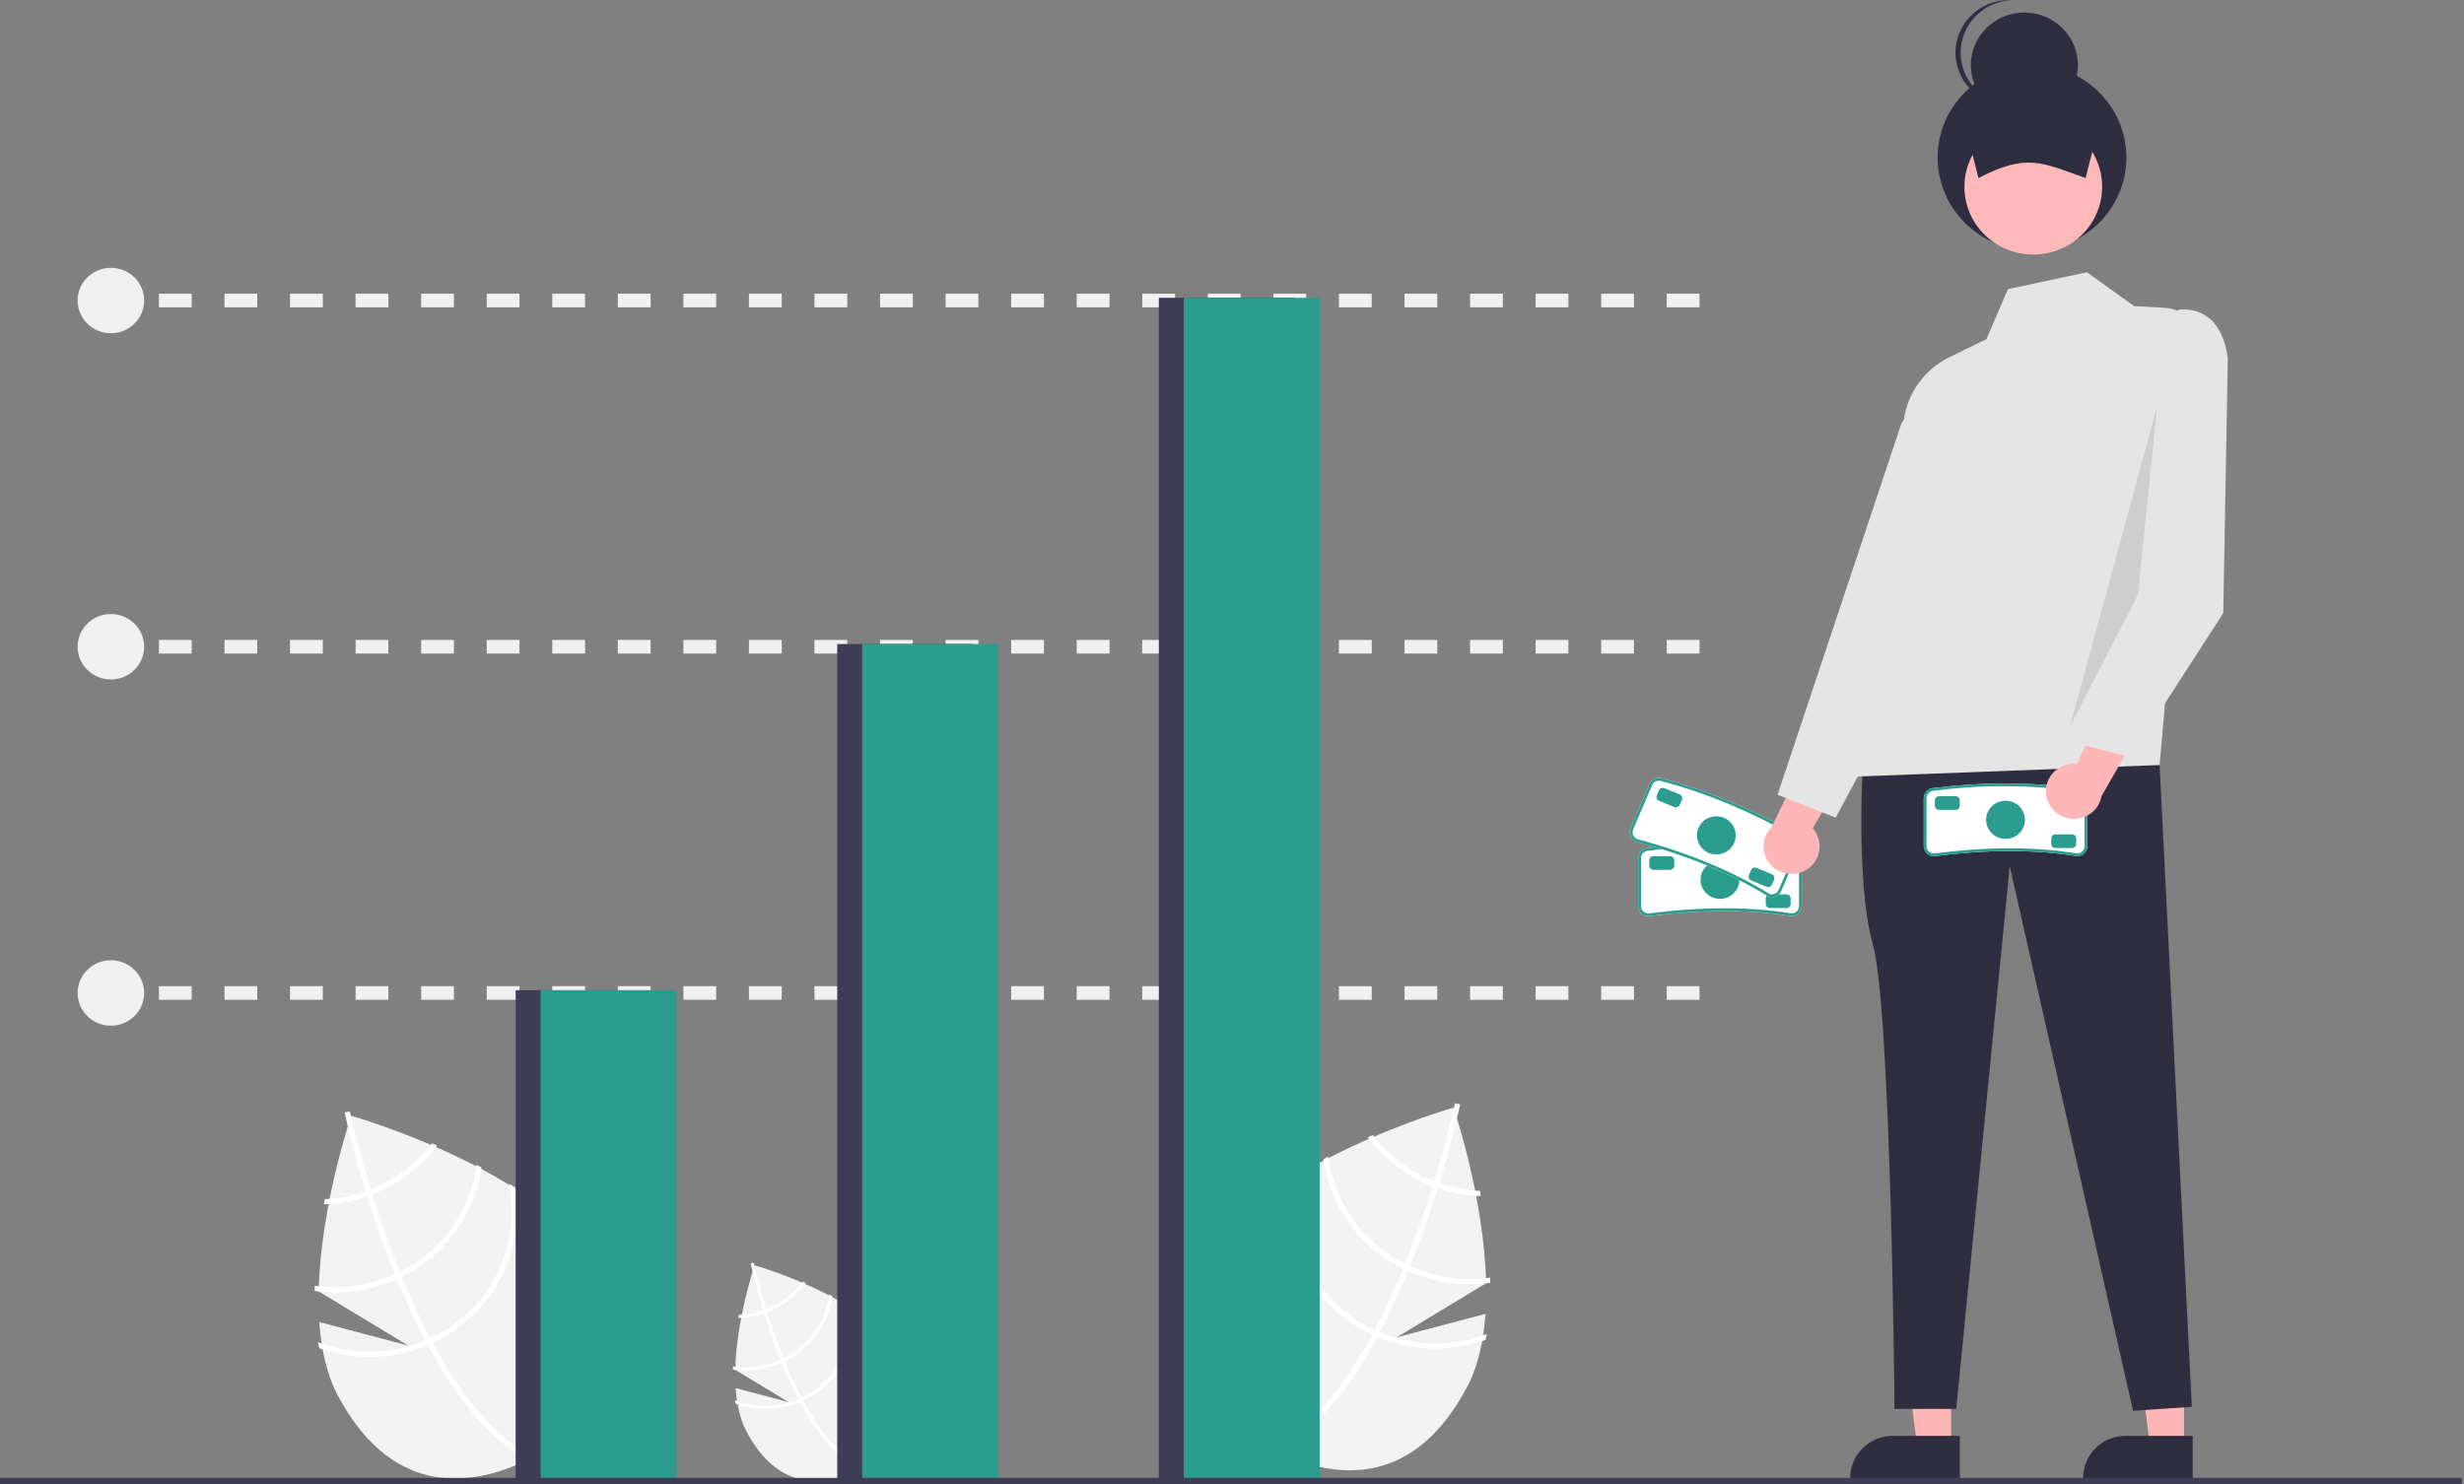 <svg width="415" height="250" viewBox="0 0 415 250" fill="none" xmlns="http://www.w3.org/2000/svg">
<rect x="0" y="0" width="415" height="250" fill="#808080" stroke="none"/>
<g clip-path="url(#clip0_307_1670)">
<path d="M250.189 221.341L235.233 225.287L250.297 216.175C249.973 201.65 244.819 186.588 244.819 186.588C244.819 186.588 212.624 195.761 204.174 211.647C195.725 227.532 202.376 238.02 214.22 244.114C226.064 250.209 238.615 249.603 247.065 233.717C248.946 230.181 249.876 225.884 250.189 221.341Z" fill="#F2F2F2"/>
<path d="M232.374 224.446L231.957 225.229C227.069 234.306 221.731 240.605 216.009 244.029C215.926 244.081 215.842 244.126 215.759 244.178L215.526 243.796L215.306 243.426C221.575 239.774 226.837 232.76 231.103 224.844C231.243 224.59 231.385 224.332 231.519 224.071C233.295 220.704 234.894 217.197 236.316 213.722C236.428 213.454 236.539 213.18 236.65 212.906C238.502 208.31 240.046 203.802 241.284 199.832C241.373 199.552 241.458 199.27 241.541 198.991C243.608 192.264 244.755 187.211 245.001 186.088C245.033 185.952 245.048 185.876 245.053 185.858L245.483 185.946L245.489 185.945L245.923 186.035C245.919 186.052 245.868 186.308 245.76 186.775C245.365 188.527 244.244 193.258 242.396 199.308C242.312 199.581 242.227 199.863 242.138 200.143C241.137 203.365 239.94 206.927 238.543 210.592C238.194 211.513 237.838 212.417 237.478 213.302C237.371 213.578 237.261 213.852 237.148 214.12C235.612 217.877 234.02 221.319 232.374 224.446Z" fill="white"/>
<path d="M242.396 199.308C242.114 199.207 241.827 199.104 241.541 198.991C240.763 198.686 240.001 198.342 239.258 197.96C236.092 196.336 233.337 194.034 231.195 191.224C230.921 191.344 230.646 191.464 230.365 191.586C232.601 194.574 235.502 197.019 238.846 198.735C239.639 199.143 240.453 199.509 241.284 199.832C241.567 199.943 241.853 200.046 242.138 200.143C244.481 200.957 246.937 201.416 249.42 201.505C249.364 201.205 249.31 200.91 249.257 200.622C246.917 200.518 244.605 200.076 242.396 199.308Z" fill="white"/>
<path d="M237.478 213.302C237.198 213.178 236.922 213.046 236.65 212.906C236.565 212.867 236.478 212.822 236.395 212.78C232.967 211.016 230.023 208.463 227.815 205.338C225.607 202.213 224.199 198.609 223.713 194.834C223.434 194.982 223.155 195.129 222.877 195.283C223.429 199.133 224.905 202.799 227.185 205.977C229.464 209.154 232.48 211.752 235.983 213.555C236.093 213.612 236.204 213.669 236.316 213.722C236.594 213.86 236.87 213.992 237.148 214.12C241.469 216.073 246.27 216.761 250.978 216.102C250.973 215.808 250.969 215.514 250.96 215.219C246.372 215.884 241.687 215.218 237.478 213.302Z" fill="white"/>
<path d="M232.374 224.446C232.085 224.327 231.801 224.201 231.519 224.07C231.217 223.93 230.918 223.786 230.622 223.633C226.018 221.258 222.321 217.479 220.083 212.864C217.845 208.248 217.187 203.044 218.208 198.03C217.864 198.253 217.522 198.471 217.185 198.698C216.333 203.786 217.133 209.009 219.471 213.625C221.809 218.24 225.567 222.013 230.21 224.409C230.505 224.561 230.803 224.709 231.103 224.844C231.387 224.98 231.671 225.106 231.957 225.229C237.758 227.667 244.283 227.847 250.213 225.731C250.283 225.401 250.339 225.07 250.397 224.734C244.58 226.947 238.115 226.843 232.374 224.446Z" fill="white"/>
<path d="M53.783 222.718L68.739 226.665L53.674 217.553C53.998 203.028 59.153 187.966 59.153 187.966C59.153 187.966 91.348 197.139 99.797 213.025C108.247 228.91 101.596 239.397 89.752 245.492C77.908 251.587 65.356 250.981 56.907 235.095C55.026 231.559 54.096 227.262 53.783 222.718Z" fill="#F2F2F2"/>
<path d="M71.598 225.824L72.015 226.607C76.903 235.684 82.241 241.982 87.963 245.407C88.046 245.458 88.13 245.504 88.213 245.555L88.446 245.173L88.666 244.803C82.397 241.152 77.135 234.138 72.869 226.221C72.729 225.967 72.587 225.71 72.453 225.448C70.677 222.081 69.077 218.574 67.656 215.099C67.543 214.831 67.433 214.557 67.322 214.283C65.47 209.687 63.925 205.179 62.687 201.21C62.599 200.929 62.514 200.647 62.431 200.369C60.364 193.642 59.217 188.588 58.971 187.466C58.939 187.329 58.923 187.253 58.919 187.236L58.489 187.324L58.483 187.322L58.049 187.412C58.053 187.43 58.104 187.685 58.212 188.153C58.607 189.905 59.728 194.635 61.575 200.686C61.66 200.958 61.745 201.24 61.834 201.521C62.835 204.743 64.031 208.304 65.429 211.969C65.778 212.891 66.133 213.794 66.494 214.68C66.601 214.956 66.711 215.23 66.824 215.498C68.36 219.254 69.951 222.696 71.598 225.824Z" fill="white"/>
<path d="M54.714 201.999C54.662 202.288 54.608 202.583 54.552 202.883C57.035 202.794 59.49 202.335 61.834 201.521C62.118 201.423 62.405 201.32 62.687 201.21C63.519 200.887 64.333 200.52 65.126 200.113C68.469 198.397 71.37 195.952 73.607 192.964C73.326 192.842 73.051 192.722 72.776 192.602C70.635 195.412 67.879 197.714 64.713 199.338C63.971 199.72 63.209 200.064 62.431 200.369C62.144 200.482 61.858 200.585 61.575 200.686C59.367 201.454 57.054 201.896 54.714 201.999Z" fill="white"/>
<path d="M53.011 216.597C53.003 216.892 52.998 217.186 52.994 217.48C57.702 218.139 62.503 217.451 66.824 215.498C67.102 215.37 67.378 215.238 67.656 215.099C67.768 215.047 67.878 214.99 67.989 214.933C71.492 213.13 74.508 210.532 76.787 207.355C79.066 204.177 80.543 200.511 81.094 196.661C80.817 196.507 80.538 196.359 80.258 196.212C79.772 199.987 78.365 203.591 76.157 206.716C73.948 209.84 71.005 212.394 67.576 214.158C67.494 214.2 67.407 214.245 67.322 214.284C67.05 214.424 66.774 214.556 66.494 214.68C62.285 216.596 57.599 217.262 53.011 216.597Z" fill="white"/>
<path d="M53.575 226.112C53.633 226.448 53.689 226.779 53.758 227.109C59.688 229.225 66.214 229.045 72.015 226.607C72.301 226.484 72.585 226.358 72.869 226.222C73.169 226.087 73.466 225.939 73.762 225.787C78.405 223.391 82.162 219.618 84.5 215.002C86.838 210.387 87.638 205.164 86.786 200.076C86.45 199.849 86.108 199.63 85.763 199.408C86.784 204.422 86.127 209.626 83.889 214.242C81.651 218.857 77.953 222.636 73.35 225.011C73.054 225.164 72.754 225.308 72.453 225.448C72.17 225.579 71.886 225.705 71.598 225.824C65.857 228.221 59.392 228.325 53.575 226.112Z" fill="white"/>
<path d="M123.903 233.842L132.807 236.191L123.838 230.767C124.031 222.12 127.1 213.153 127.1 213.153C127.1 213.153 146.266 218.614 151.297 228.071C156.327 237.528 152.367 243.771 145.316 247.4C138.265 251.028 130.793 250.667 125.763 241.21C124.643 239.105 124.089 236.547 123.903 233.842Z" fill="#F2F2F2"/>
<path d="M134.509 235.691L134.757 236.157C137.667 241.561 140.845 245.31 144.251 247.349C144.301 247.38 144.351 247.407 144.4 247.437L144.539 247.21L144.67 246.99C140.938 244.816 137.805 240.64 135.265 235.927C135.182 235.776 135.097 235.623 135.018 235.467C133.96 233.463 133.008 231.375 132.162 229.306C132.095 229.146 132.029 228.983 131.963 228.82C130.86 226.084 129.941 223.4 129.204 221.037C129.151 220.87 129.101 220.702 129.051 220.537C127.821 216.532 127.138 213.524 126.992 212.855C126.972 212.774 126.963 212.729 126.961 212.718L126.705 212.771L126.701 212.77L126.443 212.823C126.445 212.834 126.475 212.986 126.54 213.264C126.775 214.307 127.442 217.123 128.542 220.725C128.592 220.888 128.643 221.056 128.696 221.222C129.292 223.141 130.004 225.261 130.836 227.443C131.044 227.991 131.256 228.529 131.47 229.056C131.534 229.221 131.6 229.384 131.666 229.543C132.581 231.78 133.529 233.829 134.509 235.691Z" fill="white"/>
<path d="M124.458 221.507C124.426 221.679 124.394 221.855 124.361 222.033C125.839 221.98 127.301 221.707 128.696 221.222C128.865 221.165 129.036 221.103 129.204 221.037C129.699 220.845 130.184 220.627 130.656 220.384C132.646 219.363 134.373 217.907 135.705 216.128C135.537 216.056 135.374 215.984 135.21 215.913C133.935 217.586 132.295 218.956 130.41 219.923C129.968 220.15 129.515 220.355 129.051 220.537C128.881 220.604 128.71 220.665 128.542 220.725C127.227 221.182 125.851 221.446 124.458 221.507Z" fill="white"/>
<path d="M123.444 230.197C123.439 230.373 123.436 230.548 123.433 230.723C126.236 231.115 129.094 230.706 131.666 229.543C131.832 229.467 131.996 229.388 132.162 229.306C132.229 229.274 132.294 229.24 132.36 229.207C134.446 228.133 136.241 226.587 137.598 224.695C138.955 222.803 139.834 220.621 140.162 218.329C139.997 218.237 139.831 218.149 139.665 218.062C139.375 220.309 138.537 222.454 137.223 224.315C135.908 226.175 134.156 227.695 132.115 228.745C132.065 228.77 132.014 228.797 131.963 228.82C131.801 228.903 131.637 228.982 131.47 229.056C128.964 230.197 126.175 230.593 123.444 230.197Z" fill="white"/>
<path d="M123.779 235.862C123.814 236.062 123.847 236.259 123.889 236.456C127.419 237.715 131.304 237.608 134.757 236.157C134.927 236.084 135.096 236.008 135.265 235.927C135.444 235.847 135.621 235.759 135.797 235.668C138.561 234.242 140.798 231.996 142.19 229.248C143.582 226.501 144.058 223.391 143.551 220.362C143.351 220.227 143.147 220.097 142.942 219.964C143.55 222.949 143.158 226.048 141.826 228.795C140.494 231.543 138.292 233.793 135.552 235.207C135.376 235.297 135.197 235.383 135.018 235.467C134.85 235.545 134.68 235.62 134.509 235.691C131.091 237.118 127.242 237.179 123.779 235.862Z" fill="white"/>
<path d="M301.747 154.336L301.709 154.333C294.627 153.183 286.76 153.184 277.659 154.335H277.655C277.428 154.337 277.202 154.296 276.992 154.212C276.781 154.129 276.589 154.005 276.427 153.849C276.266 153.692 276.137 153.505 276.049 153.3C275.96 153.094 275.915 152.873 275.914 152.649V144.542C275.914 144.095 276.095 143.666 276.417 143.35C276.738 143.033 277.174 142.855 277.629 142.855C285.644 141.827 293.761 141.828 301.776 142.857H301.779C302.229 142.863 302.658 143.044 302.973 143.359C303.288 143.675 303.464 144.1 303.462 144.542V152.649C303.462 153.097 303.281 153.525 302.96 153.842C302.638 154.158 302.202 154.336 301.747 154.336Z" fill="white"/>
<path d="M301.747 154.336L301.709 154.333C294.627 153.183 286.76 153.184 277.659 154.335H277.655C277.428 154.337 277.202 154.296 276.992 154.212C276.781 154.129 276.589 154.005 276.427 153.849C276.266 153.692 276.137 153.505 276.049 153.3C275.96 153.094 275.915 152.873 275.914 152.649V144.542C275.914 144.095 276.095 143.666 276.417 143.35C276.738 143.033 277.174 142.855 277.629 142.855C285.644 141.827 293.761 141.828 301.776 142.857H301.779C302.229 142.863 302.658 143.044 302.973 143.359C303.288 143.675 303.464 144.1 303.462 144.542V152.649C303.462 153.097 303.281 153.525 302.96 153.842C302.638 154.158 302.202 154.336 301.747 154.336ZM289.382 142.545C285.462 142.538 281.545 142.794 277.661 143.312C277.494 143.309 277.329 143.339 277.174 143.4C277.02 143.46 276.879 143.55 276.76 143.665C276.641 143.779 276.546 143.915 276.481 144.066C276.416 144.217 276.382 144.378 276.381 144.542V152.649C276.381 152.975 276.513 153.287 276.747 153.517C276.981 153.747 277.298 153.877 277.629 153.877C286.738 152.723 294.643 152.723 301.766 153.877C302.093 153.872 302.406 153.74 302.636 153.511C302.866 153.281 302.995 152.972 302.996 152.649V144.542C302.995 144.216 302.864 143.904 302.63 143.674C302.396 143.444 302.078 143.315 301.747 143.314C297.645 142.808 293.516 142.551 289.382 142.545Z" fill="#2A9D8F"/>
<path d="M289.688 151.424C291.493 151.424 292.956 149.984 292.956 148.209C292.956 146.433 291.493 144.994 289.688 144.994C287.883 144.994 286.419 146.433 286.419 148.209C286.419 149.984 287.883 151.424 289.688 151.424Z" fill="#2A9D8F"/>
<path d="M281.283 146.529H278.482C278.296 146.529 278.118 146.456 277.987 146.327C277.855 146.198 277.781 146.023 277.781 145.84V144.922C277.781 144.739 277.855 144.564 277.987 144.435C278.118 144.306 278.296 144.233 278.482 144.233H281.283C281.469 144.233 281.647 144.306 281.778 144.435C281.91 144.564 281.983 144.739 281.984 144.922V145.84C281.983 146.023 281.91 146.198 281.778 146.327C281.647 146.456 281.469 146.529 281.283 146.529Z" fill="#2A9D8F"/>
<path d="M300.894 152.959H298.093C297.907 152.959 297.729 152.886 297.598 152.757C297.466 152.628 297.393 152.453 297.392 152.27V151.351C297.393 151.169 297.466 150.994 297.598 150.865C297.729 150.735 297.907 150.663 298.093 150.663H300.894C301.08 150.663 301.258 150.735 301.389 150.865C301.521 150.994 301.595 151.169 301.595 151.351V152.27C301.595 152.453 301.521 152.628 301.389 152.757C301.258 152.886 301.08 152.959 300.894 152.959Z" fill="#2A9D8F"/>
<path d="M297.761 150.983L297.727 150.966C291.658 147.198 284.41 144.189 275.569 141.768L275.566 141.767C275.356 141.682 275.164 141.558 275.003 141.4C274.842 141.243 274.714 141.056 274.627 140.849C274.54 140.643 274.495 140.422 274.495 140.199C274.495 139.975 274.541 139.754 274.628 139.548L277.833 132.079C278.011 131.667 278.347 131.341 278.768 131.173C279.19 131.004 279.662 131.007 280.081 131.181C287.871 133.299 295.349 136.405 302.326 140.418L302.329 140.42C302.741 140.598 303.065 140.928 303.23 141.339C303.396 141.75 303.39 142.209 303.214 142.616L300.008 150.085C299.831 150.497 299.495 150.823 299.073 150.991C298.652 151.16 298.18 151.157 297.761 150.983Z" fill="white"/>
<path d="M297.761 150.983L297.727 150.966C291.658 147.198 284.41 144.189 275.569 141.768L275.566 141.767C275.356 141.682 275.164 141.558 275.003 141.4C274.842 141.243 274.714 141.056 274.627 140.849C274.54 140.643 274.495 140.422 274.495 140.199C274.495 139.975 274.541 139.754 274.628 139.548L277.833 132.079C278.011 131.667 278.347 131.341 278.768 131.173C279.19 131.004 279.662 131.007 280.081 131.181C287.871 133.299 295.349 136.405 302.326 140.418L302.329 140.42C302.741 140.598 303.065 140.928 303.23 141.339C303.396 141.75 303.39 142.209 303.214 142.616L300.008 150.085C299.831 150.497 299.495 150.823 299.073 150.991C298.652 151.16 298.18 151.157 297.761 150.983ZM291.031 135.39C287.422 133.884 283.713 132.623 279.929 131.614C279.777 131.548 279.613 131.512 279.447 131.509C279.28 131.505 279.115 131.534 278.96 131.594C278.805 131.654 278.664 131.743 278.545 131.857C278.425 131.971 278.33 132.107 278.264 132.257L275.058 139.726C274.93 140.027 274.928 140.364 275.052 140.666C275.177 140.968 275.418 141.208 275.723 141.335C284.571 143.756 291.854 146.78 297.96 150.567C298.264 150.688 298.604 150.686 298.906 150.563C299.209 150.439 299.45 150.204 299.578 149.907L302.784 142.437C302.912 142.137 302.914 141.8 302.79 141.498C302.665 141.196 302.424 140.956 302.119 140.829C298.54 138.794 294.837 136.977 291.031 135.39Z" fill="#2A9D8F"/>
<path d="M289.074 143.94C290.879 143.94 292.342 142.501 292.342 140.726C292.342 138.95 290.879 137.511 289.074 137.511C287.269 137.511 285.805 138.95 285.805 140.726C285.805 142.501 287.269 143.94 289.074 143.94Z" fill="#2A9D8F"/>
<path d="M281.995 135.963L279.414 134.892C279.243 134.82 279.108 134.685 279.038 134.516C278.968 134.347 278.969 134.157 279.041 133.989L279.404 133.143C279.477 132.975 279.614 132.842 279.786 132.773C279.958 132.704 280.151 132.705 280.322 132.776L282.903 133.848C283.074 133.919 283.209 134.054 283.279 134.223C283.349 134.392 283.348 134.582 283.276 134.75L282.913 135.597C282.84 135.765 282.703 135.898 282.531 135.967C282.359 136.035 282.166 136.034 281.995 135.963Z" fill="#2A9D8F"/>
<path d="M297.52 149.388L294.939 148.316C294.768 148.245 294.633 148.11 294.563 147.941C294.493 147.771 294.494 147.582 294.566 147.413L294.929 146.567C295.002 146.399 295.139 146.266 295.311 146.197C295.483 146.128 295.676 146.13 295.847 146.2L298.428 147.272C298.599 147.343 298.734 147.478 298.804 147.648C298.874 147.817 298.873 148.006 298.801 148.175L298.438 149.021C298.365 149.189 298.228 149.322 298.056 149.391C297.884 149.46 297.691 149.458 297.52 149.388Z" fill="#2A9D8F"/>
<path d="M304.193 146.545C304.781 146.197 305.285 145.726 305.668 145.166C306.051 144.605 306.305 143.969 306.411 143.302C306.517 142.635 306.473 141.954 306.283 141.305C306.092 140.656 305.759 140.057 305.307 139.549L313.576 125.294L304.923 125.844L298.398 139.296C297.58 140.099 297.09 141.169 297.02 142.304C296.951 143.438 297.308 144.559 298.022 145.452C298.736 146.346 299.759 146.95 300.897 147.152C302.034 147.353 303.207 147.137 304.193 146.545Z" fill="#FFB6B6"/>
<path d="M367.846 243.72H362.121L359.398 222.003L367.847 222.003L367.846 243.72Z" fill="#FFB6B6"/>
<path d="M369.306 249.178L350.848 249.178V248.948C350.848 247.074 351.605 245.277 352.952 243.952C354.299 242.626 356.127 241.882 358.032 241.882H358.033L369.306 241.882L369.306 249.178Z" fill="#2F2E41"/>
<path d="M328.624 243.72H322.899L320.176 222.003L328.625 222.003L328.624 243.72Z" fill="#FFB6B6"/>
<path d="M330.084 249.178L311.625 249.178V248.948C311.626 247.074 312.383 245.277 313.73 243.952C315.077 242.626 316.905 241.882 318.81 241.882H318.81L330.084 241.882L330.084 249.178Z" fill="#2F2E41"/>
<path d="M313.904 125.907C313.904 125.907 312.329 147.961 315.43 159.068C318.531 170.175 319.085 237.344 319.085 237.344H329.48L338.489 145.913L359.259 237.667L369.16 236.997L363.73 128.877L313.904 125.907Z" fill="#2F2E41"/>
<path d="M359.435 51.563L351.488 45.86L338.173 48.712L334.568 57.135L328.358 60.164C326.315 61.16 324.55 62.629 323.212 64.444C321.874 66.259 321.005 68.367 320.678 70.586L311.805 130.852L363.73 128.878L370.017 57.903C370.082 57.161 369.996 56.414 369.763 55.706C369.53 54.998 369.155 54.343 368.66 53.781C368.165 53.218 367.561 52.758 366.882 52.429C366.203 52.1 365.464 51.908 364.709 51.865L359.435 51.563Z" fill="#E4E4E4"/>
<path d="M325.072 64.872L320.276 71.231L299.387 133.894L309.179 137.75L324.857 108.55L325.072 64.872Z" fill="#E4E4E4"/>
<path d="M342.242 42.175C351.019 42.175 358.135 35.176 358.135 26.543C358.135 17.91 351.019 10.911 342.242 10.911C333.464 10.911 326.349 17.91 326.349 26.543C326.349 35.176 333.464 42.175 342.242 42.175Z" fill="#2F2E41"/>
<path d="M342.456 42.882C348.862 42.882 354.054 37.775 354.054 31.475C354.054 25.175 348.862 20.068 342.456 20.068C336.051 20.068 330.859 25.175 330.859 31.475C330.859 37.775 336.051 42.882 342.456 42.882Z" fill="#FFB9B9"/>
<path d="M351.262 29.996C343.877 27.376 341.378 25.767 333.221 29.996L330.214 18.166H354.269L351.262 29.996Z" fill="#2F2E41"/>
<path d="M340.953 19.857C345.935 19.857 349.973 15.884 349.973 10.984C349.973 6.084 345.935 2.112 340.953 2.112C335.971 2.112 331.933 6.084 331.933 10.984C331.933 15.884 335.971 19.857 340.953 19.857Z" fill="#2F2E41"/>
<path d="M330.214 8.872C330.216 6.594 331.109 4.403 332.708 2.755C334.308 1.107 336.491 0.128 338.805 0.021C338.662 0.015 338.521 0 338.376 0C335.983 0 333.689 0.935 331.997 2.599C330.306 4.262 329.355 6.519 329.355 8.872C329.355 11.225 330.306 13.482 331.997 15.146C333.689 16.809 335.983 17.744 338.376 17.744C338.521 17.744 338.662 17.73 338.805 17.723C336.491 17.616 334.308 16.637 332.708 14.989C331.109 13.341 330.216 11.151 330.214 8.872Z" fill="#2F2E41"/>
<path opacity="0.1" d="M363.312 68.481L360.077 100.208L348.649 122.361L363.312 68.481Z" fill="black"/>
<path d="M21.245 166.13H18.444V168.427H21.245V166.13Z" fill="#F0F0F0"/>
<path d="M286.242 168.427H280.721V166.13H286.242V168.427ZM275.201 168.427H269.68V166.13H275.201V168.427ZM264.159 168.427H258.638V166.13H264.159V168.427ZM253.118 168.427H247.597V166.13H253.118V168.427ZM242.076 168.427H236.555V166.13H242.076V168.427ZM231.034 168.427H225.514V166.13H231.034L231.034 168.427ZM219.993 168.427H214.472V166.13H219.993V168.427ZM208.951 168.427H203.431V166.13H208.951V168.427ZM197.91 168.427H192.389V166.13H197.91V168.427ZM186.868 168.427H181.347V166.13H186.868L186.868 168.427ZM175.827 168.427H170.306V166.13H175.827L175.827 168.427ZM164.785 168.427H159.264V166.13H164.785L164.785 168.427ZM153.744 168.427H148.223V166.13H153.744L153.744 168.427ZM142.702 168.427H137.181V166.13H142.702L142.702 168.427ZM131.661 168.427H126.14V166.13H131.661L131.661 168.427ZM120.619 168.427H115.098V166.13H120.619L120.619 168.427ZM109.578 168.427H104.057V166.13H109.578L109.578 168.427ZM98.536 168.427H93.015V166.13H98.536L98.536 168.427ZM87.494 168.427H81.974V166.13H87.494L87.494 168.427ZM76.453 168.427H70.932V166.13H76.453L76.453 168.427ZM65.411 168.427H59.891V166.13H65.411L65.411 168.427ZM54.37 168.427H48.849V166.13H54.37L54.37 168.427ZM43.328 168.427H37.808V166.13H43.328L43.328 168.427ZM32.287 168.427H26.766V166.13H32.287L32.287 168.427Z" fill="#F0F0F0"/>
<path d="M21.245 107.805H18.444V110.101H21.245V107.805Z" fill="#F0F0F0"/>
<path d="M286.242 110.101H280.721V107.805H286.242V110.101ZM275.201 110.101H269.68V107.805H275.201V110.101ZM264.159 110.101H258.638V107.805H264.159V110.101ZM253.118 110.101H247.597V107.805H253.118V110.101ZM242.076 110.101H236.555V107.805H242.076V110.101ZM231.034 110.101H225.514V107.805H231.034L231.034 110.101ZM219.993 110.101H214.472V107.805H219.993V110.101ZM208.951 110.101H203.431V107.805H208.951V110.101ZM197.91 110.101H192.389V107.805H197.91V110.101ZM186.868 110.101H181.347V107.805H186.868L186.868 110.101ZM175.827 110.101H170.306V107.805H175.827L175.827 110.101ZM164.785 110.101H159.264V107.805H164.785L164.785 110.101ZM153.744 110.101H148.223V107.805H153.744L153.744 110.101ZM142.702 110.101H137.181V107.805H142.702L142.702 110.101ZM131.661 110.101H126.14V107.805H131.661L131.661 110.101ZM120.619 110.101H115.098V107.805H120.619L120.619 110.101ZM109.578 110.101H104.057V107.805H109.578L109.578 110.101ZM98.536 110.101H93.015V107.805H98.536L98.536 110.101ZM87.494 110.101H81.974V107.805H87.494L87.494 110.101ZM76.453 110.101H70.932V107.805H76.453L76.453 110.101ZM65.411 110.101H59.891V107.805H65.411L65.411 110.101ZM54.37 110.101H48.849V107.805H54.37L54.37 110.101ZM43.328 110.101H37.808V107.805H43.328L43.328 110.101ZM32.287 110.101H26.766V107.805H32.287L32.287 110.101Z" fill="#F0F0F0"/>
<path d="M21.245 49.479H18.444V51.775H21.245V49.479Z" fill="#F0F0F0"/>
<path d="M286.242 51.775H280.721V49.479H286.242V51.775ZM275.201 51.775H269.68V49.479H275.201V51.775ZM264.159 51.775H258.638V49.479H264.159V51.775ZM253.118 51.775H247.597V49.479H253.118V51.775ZM242.076 51.775H236.555V49.479H242.076V51.775ZM231.034 51.775H225.514V49.479H231.034L231.034 51.775ZM219.993 51.775H214.472V49.479H219.993V51.775ZM208.951 51.775H203.431V49.479H208.951V51.775ZM197.91 51.775H192.389V49.479H197.91V51.775ZM186.868 51.775H181.347V49.479H186.868L186.868 51.775ZM175.827 51.775H170.306V49.479H175.827L175.827 51.775ZM164.785 51.775H159.264V49.479H164.785L164.785 51.775ZM153.744 51.775H148.223V49.479H153.744L153.744 51.775ZM142.702 51.775H137.181V49.479H142.702L142.702 51.775ZM131.661 51.775H126.14V49.479H131.661L131.661 51.775ZM120.619 51.775H115.098V49.479H120.619L120.619 51.775ZM109.578 51.775H104.057V49.479H109.578L109.578 51.775ZM98.536 51.775H93.015V49.479H98.536L98.536 51.775ZM87.494 51.775H81.974V49.479H87.494L87.494 51.775ZM76.453 51.775H70.932V49.479H76.453L76.453 51.775ZM65.411 51.775H59.891V49.479H65.411L65.411 51.775ZM54.37 51.775H48.849V49.479H54.37L54.37 51.775ZM43.328 51.775H37.808V49.479H43.328L43.328 51.775ZM32.287 51.775H26.766V49.479H32.287L32.287 51.775Z" fill="#F0F0F0"/>
<path d="M109.729 166.819H86.849V249.486H109.729V166.819Z" fill="#3F3D56"/>
<path d="M113.931 166.819H91.051V249.486H113.931V166.819Z" fill="#2A9D8F"/>
<path d="M163.893 108.494H141.013V249.486H163.893V108.494Z" fill="#3F3D56"/>
<path d="M168.095 108.494H145.215V249.486H168.095V108.494Z" fill="#2A9D8F"/>
<path d="M218.056 50.168H195.177V249.486H218.056V50.168Z" fill="#3F3D56"/>
<path d="M222.259 50.168H199.379V249.486H222.259V50.168Z" fill="#2A9D8F"/>
<path d="M18.677 56.138C21.772 56.138 24.28 53.67 24.28 50.627C24.28 47.583 21.772 45.116 18.677 45.116C15.583 45.116 13.074 47.583 13.074 50.627C13.074 53.67 15.583 56.138 18.677 56.138Z" fill="#F0F0F0"/>
<path d="M18.677 114.464C21.772 114.464 24.28 111.996 24.28 108.952C24.28 105.909 21.772 103.441 18.677 103.441C15.583 103.441 13.074 105.909 13.074 108.952C13.074 111.996 15.583 114.464 18.677 114.464Z" fill="#F0F0F0"/>
<path d="M18.677 172.789C21.772 172.789 24.28 170.322 24.28 167.278C24.28 164.234 21.772 161.767 18.677 161.767C15.583 161.767 13.074 164.234 13.074 167.278C13.074 170.322 15.583 172.789 18.677 172.789Z" fill="#F0F0F0"/>
<path d="M414.634 248.971H0V250H414.634V248.971Z" fill="#3F3D56"/>
<path d="M349.841 144.233L349.803 144.23C342.721 143.08 334.854 143.08 325.752 144.231H325.749C325.522 144.234 325.296 144.192 325.086 144.109C324.875 144.025 324.683 143.902 324.521 143.745C324.359 143.588 324.231 143.402 324.142 143.196C324.054 142.99 324.008 142.769 324.007 142.546V134.438C324.008 133.991 324.189 133.562 324.51 133.246C324.832 132.93 325.268 132.752 325.723 132.751C333.738 131.724 341.855 131.724 349.87 132.753H349.873C350.323 132.76 350.751 132.94 351.066 133.256C351.382 133.571 351.558 133.996 351.556 134.438V142.546C351.556 142.993 351.375 143.422 351.053 143.738C350.732 144.054 350.296 144.232 349.841 144.233Z" fill="white"/>
<path d="M349.841 144.233L349.803 144.23C342.721 143.08 334.854 143.08 325.752 144.231H325.749C325.522 144.234 325.296 144.192 325.086 144.109C324.875 144.025 324.683 143.902 324.521 143.745C324.359 143.588 324.231 143.402 324.142 143.196C324.054 142.99 324.008 142.769 324.007 142.546V134.438C324.008 133.991 324.189 133.562 324.51 133.246C324.832 132.93 325.268 132.752 325.723 132.751C333.738 131.724 341.855 131.724 349.87 132.753H349.873C350.323 132.76 350.751 132.94 351.066 133.256C351.382 133.571 351.558 133.996 351.556 134.438V142.546C351.556 142.993 351.375 143.422 351.053 143.738C350.732 144.054 350.296 144.232 349.841 144.233ZM337.476 132.441C333.555 132.434 329.639 132.691 325.754 133.208C325.588 133.206 325.423 133.236 325.268 133.296C325.114 133.357 324.973 133.447 324.854 133.561C324.735 133.676 324.64 133.812 324.575 133.962C324.51 134.113 324.476 134.275 324.474 134.438V142.546C324.475 142.871 324.606 143.183 324.84 143.414C325.074 143.644 325.392 143.773 325.723 143.774C334.832 142.62 342.737 142.619 349.859 143.773C350.187 143.768 350.5 143.637 350.73 143.407C350.96 143.178 351.089 142.868 351.089 142.546V134.438C351.089 134.113 350.957 133.801 350.723 133.571C350.489 133.341 350.172 133.211 349.841 133.211C345.739 132.705 341.61 132.448 337.476 132.441Z" fill="#2A9D8F"/>
<path d="M337.782 141.32C339.587 141.32 341.05 139.88 341.05 138.105C341.05 136.329 339.587 134.89 337.782 134.89C335.977 134.89 334.513 136.329 334.513 138.105C334.513 139.88 335.977 141.32 337.782 141.32Z" fill="#2A9D8F"/>
<path d="M329.377 136.426H326.576C326.39 136.425 326.212 136.353 326.08 136.224C325.949 136.095 325.875 135.919 325.875 135.737V134.818C325.875 134.636 325.949 134.461 326.08 134.331C326.212 134.202 326.39 134.13 326.576 134.129H329.377C329.563 134.13 329.741 134.202 329.872 134.331C330.003 134.461 330.077 134.636 330.077 134.818V135.737C330.077 135.919 330.003 136.095 329.872 136.224C329.741 136.353 329.563 136.425 329.377 136.426Z" fill="#2A9D8F"/>
<path d="M348.988 142.855H346.186C346.001 142.855 345.823 142.782 345.691 142.653C345.56 142.524 345.486 142.349 345.486 142.166V141.247C345.486 141.065 345.56 140.89 345.691 140.761C345.823 140.631 346.001 140.559 346.186 140.559H348.988C349.174 140.559 349.352 140.631 349.483 140.761C349.614 140.89 349.688 141.065 349.688 141.247V142.166C349.688 142.349 349.614 142.524 349.483 142.653C349.352 142.782 349.174 142.855 348.988 142.855Z" fill="#2A9D8F"/>
<path d="M344.592 133.606C344.544 132.932 344.646 132.256 344.893 131.626C345.139 130.996 345.522 130.426 346.017 129.958C346.511 129.489 347.103 129.133 347.753 128.914C348.402 128.695 349.092 128.619 349.775 128.69L356.89 113.846L361.402 121.128L353.954 134.109C353.755 135.228 353.146 136.238 352.241 136.945C351.336 137.652 350.199 138.009 349.045 137.947C347.891 137.885 346.801 137.409 345.98 136.609C345.159 135.808 344.665 134.74 344.592 133.606Z" fill="#FFB6B6"/>
<path d="M363.936 55.955L366.866 52.197C366.866 52.197 374.005 50.767 375.218 60.412L374.455 103.29L358.81 127.51L348.649 124.958L361.933 96.187L363.936 55.955Z" fill="#E4E4E4"/>
</g>
<defs>
<clipPath id="clip0_307_1670">
<rect width="414.634" height="250" fill="white"/>
</clipPath>
</defs>
</svg>
